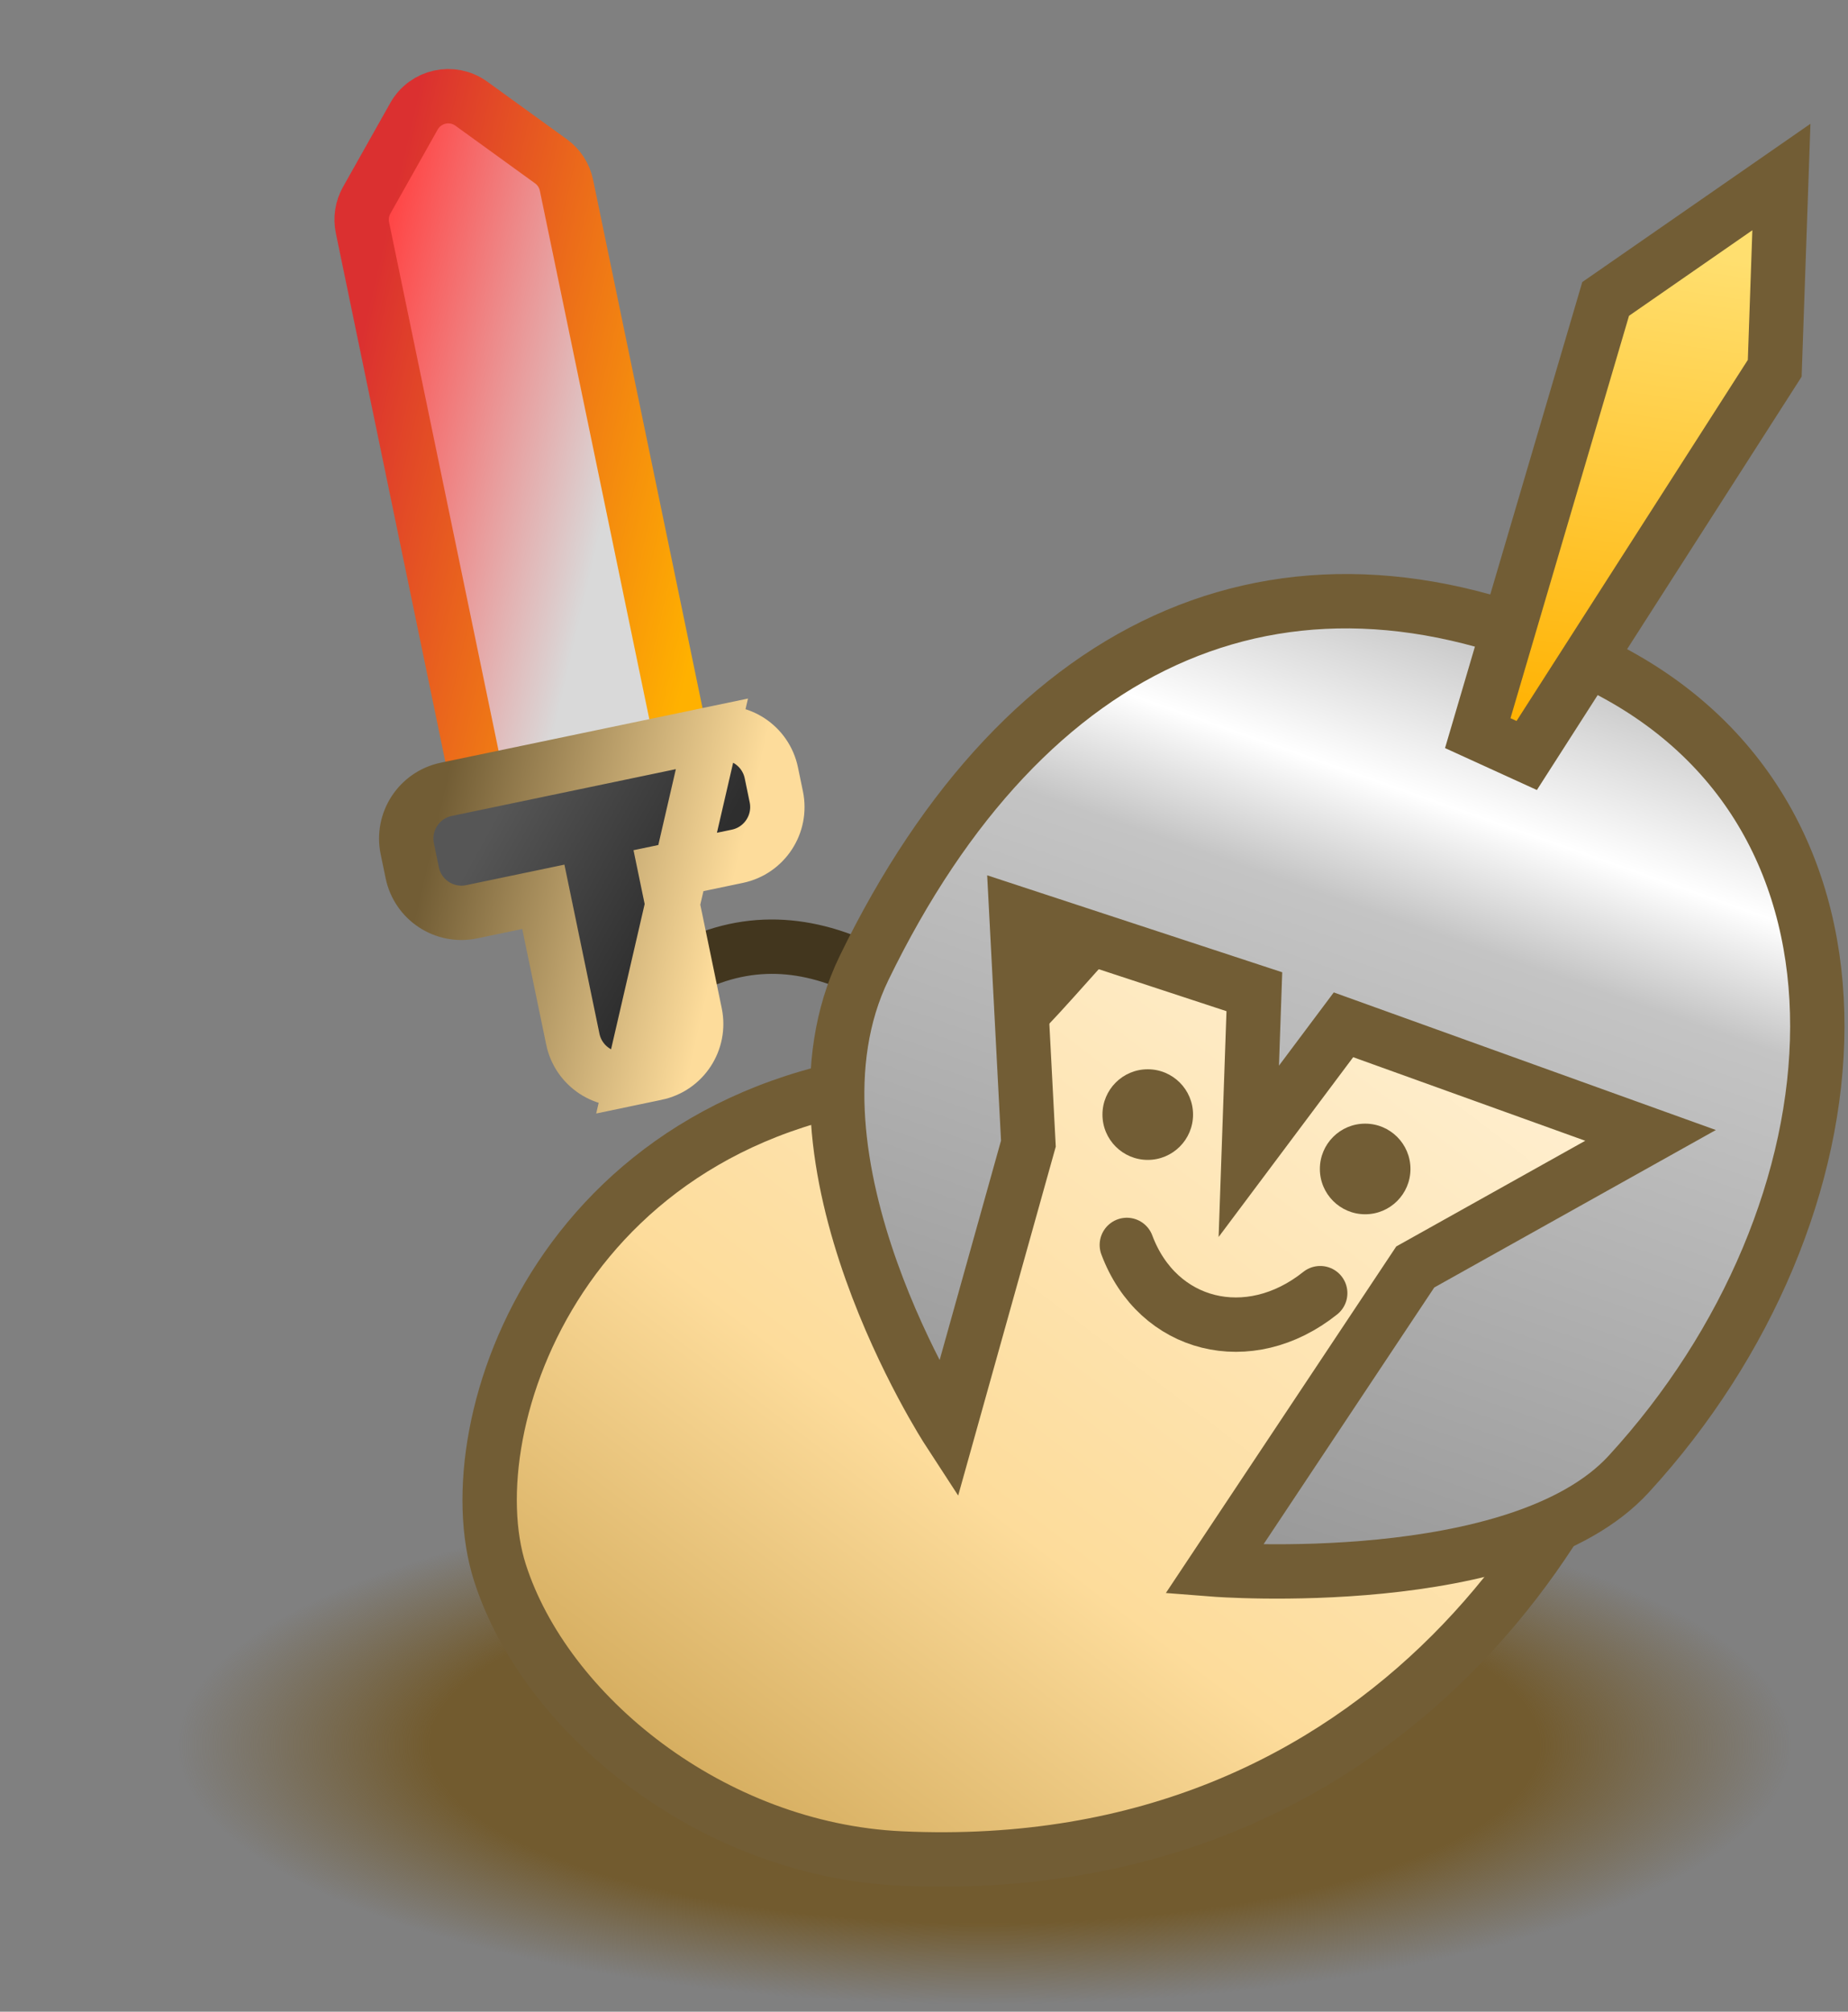 <svg width="102" height="111" viewBox="0 0 102 111" fill="none" xmlns="http://www.w3.org/2000/svg">
<rect x="0" y="0" width="102" height="111" fill="#808080" stroke="none"/>
<ellipse cx="44.5" cy="14.293" rx="44.5" ry="14.293" transform="matrix(-1 0 0 1 98.851 82)" fill="url(#paint0_radial_373_3113)"/>
<path d="M34.447 58.024C33.882 58.63 32.933 58.662 32.327 58.097C31.721 57.532 31.689 56.583 32.254 55.977L34.447 58.024ZM53.29 59.561C49.878 56.15 46.673 54.178 43.664 53.801C40.769 53.44 37.718 54.52 34.447 58.024L32.254 55.977C35.983 51.981 39.932 50.312 44.037 50.825C48.028 51.323 51.823 53.851 55.411 57.44L53.29 59.561Z" fill="#42361E"/>
<path d="M51.677 59.365L51.762 60.862L51.677 59.365C52.041 59.344 52.586 59.153 53.346 58.638C54.087 58.135 54.908 57.411 55.804 56.514C56.878 55.441 57.934 54.26 59.031 53.031C59.83 52.136 60.651 51.217 61.517 50.297C66.165 45.361 70.364 43.097 74.223 42.549C78.087 42 81.343 43.21 84.001 44.659C86.758 46.161 89.386 48.459 90.947 52.447C92.487 56.38 92.927 61.804 91.671 69.462C89.57 82.277 76.946 103.812 49.711 102.544C39.259 102.057 30.099 94.596 27.591 86.765C26.268 82.635 27.22 76.081 30.937 70.473C34.72 64.766 41.409 59.948 51.677 59.365Z" fill="url(#paint1_linear_373_3113)" stroke="#725D35" stroke-width="3"/>
<circle cx="2.5" cy="2.5" r="2.5" transform="matrix(-1 0 0 1 77.85 62)" fill="#725D35"/>
<circle cx="2.5" cy="2.5" r="2.5" transform="matrix(-1 0 0 1 65.85 59)" fill="#725D35"/>
<path d="M72.869 71.353C68.936 74.495 63.896 73.238 62.195 68.692" stroke="#725D35" stroke-width="3" stroke-linecap="round"/>
<path d="M31.266 10.222L31.266 10.222L37.992 42.681C38.236 43.855 37.483 45.007 36.307 45.253L29.305 46.715C28.127 46.961 26.977 46.203 26.733 45.027L20.005 12.56C20.005 12.56 20.005 12.56 20.005 12.56C19.898 12.045 19.982 11.509 20.239 11.051L20.239 11.051L22.848 6.417L22.848 6.417C23.483 5.288 24.962 4.959 26.016 5.721C26.016 5.721 26.016 5.721 26.016 5.721L30.411 8.901L30.411 8.901C30.852 9.22 31.156 9.691 31.266 10.222Z" fill="url(#paint2_linear_373_3113)" stroke="url(#paint3_linear_373_3113)" stroke-width="3"/>
<path d="M39.294 40.492L39.294 40.492L24.63 43.553L24.63 43.553C23.13 43.867 22.169 45.337 22.48 46.835L22.48 46.835L22.754 48.157C22.754 48.157 22.754 48.157 22.754 48.157C23.064 49.657 24.532 50.622 26.034 50.309L26.034 50.309L29.989 49.483L31.617 57.338C31.617 57.338 31.617 57.338 31.617 57.339C31.928 58.838 33.396 59.804 34.898 59.491L39.294 40.492ZM39.294 40.492C40.796 40.178 42.263 41.144 42.574 42.644C42.574 42.644 42.574 42.644 42.574 42.644L42.848 43.966L42.848 43.966C43.159 45.464 42.198 46.934 40.698 47.247L40.698 47.247L36.739 48.074L38.367 55.934C38.367 55.934 38.367 55.934 38.367 55.934C38.678 57.432 37.718 58.902 36.218 59.215C36.217 59.215 36.217 59.215 36.217 59.215L34.898 59.491L39.294 40.492Z" fill="url(#paint4_linear_373_3113)" stroke="url(#paint5_linear_373_3113)" stroke-width="3"/>
<path d="M89.895 81.339C103.131 66.925 105.01 44.829 88.134 36.648C71.258 28.467 56.637 34.997 47.689 53.418C42.579 63.94 52.335 78.925 52.335 78.925L56.762 63.102L56.099 50.406L69.234 54.721L68.927 63.526L74.153 56.546L91.102 62.648L78.115 69.908L67.014 86.601C67.014 86.601 83.856 87.915 89.895 81.339Z" fill="url(#paint6_linear_373_3113)" stroke="#725D35" stroke-width="3"/>
<path d="M84.267 41.686L81.565 40.453L88.474 17.002L88.623 16.494L89.058 16.193L95.866 11.472L98.324 9.767L98.22 12.757L97.97 19.911L97.956 20.322L97.734 20.668L84.267 41.686Z" fill="url(#paint7_linear_373_3113)" stroke="#725D35" stroke-width="3"/>
<defs>
<radialGradient id="paint0_radial_373_3113" cx="0" cy="0" r="1" gradientUnits="userSpaceOnUse" gradientTransform="translate(44.5 14.293) rotate(90) scale(14.293 44.5)">
<stop offset="0.688" stop-color="#725B2F"/>
<stop offset="1" stop-color="#725D35" stop-opacity="0"/>
</radialGradient>
<linearGradient id="paint1_linear_373_3113" x1="81.873" y1="48.12" x2="41.892" y2="100.697" gradientUnits="userSpaceOnUse">
<stop stop-color="#FFF2D9"/>
<stop offset="0.672" stop-color="#FDDC9B"/>
<stop offset="1" stop-color="#D6AE60"/>
</linearGradient>
<linearGradient id="paint2_linear_373_3113" x1="18.663" y1="24.156" x2="33.55" y2="27.593" gradientUnits="userSpaceOnUse">
<stop stop-color="#FF4545"/>
<stop offset="1" stop-color="#D9D9D9"/>
</linearGradient>
<linearGradient id="paint3_linear_373_3113" x1="18.663" y1="24.156" x2="39.807" y2="29.037" gradientUnits="userSpaceOnUse">
<stop stop-color="#DB3030"/>
<stop offset="1" stop-color="#FFB100"/>
</linearGradient>
<linearGradient id="paint4_linear_373_3113" x1="26.855" y1="45.884" x2="36.913" y2="51.428" gradientUnits="userSpaceOnUse">
<stop stop-color="#565656"/>
<stop offset="1" stop-color="#2E2E2E"/>
</linearGradient>
<linearGradient id="paint5_linear_373_3113" x1="23.741" y1="46.908" x2="40.023" y2="50.667" gradientUnits="userSpaceOnUse">
<stop stop-color="#725D35"/>
<stop offset="1" stop-color="#FDDC9B"/>
</linearGradient>
<linearGradient id="paint6_linear_373_3113" x1="76.792" y1="32.946" x2="58.5" y2="85.246" gradientUnits="userSpaceOnUse">
<stop stop-color="#C4C4C4"/>
<stop offset="0.178" stop-color="white"/>
<stop offset="0.302" stop-color="#C4C4C4"/>
<stop offset="0.969" stop-color="#979797"/>
</linearGradient>
<linearGradient id="paint7_linear_373_3113" x1="93.35" y1="14" x2="89.363" y2="41.099" gradientUnits="userSpaceOnUse">
<stop stop-color="#FFDF6F"/>
<stop offset="1" stop-color="#FFB100"/>
</linearGradient>
</defs>
</svg>
